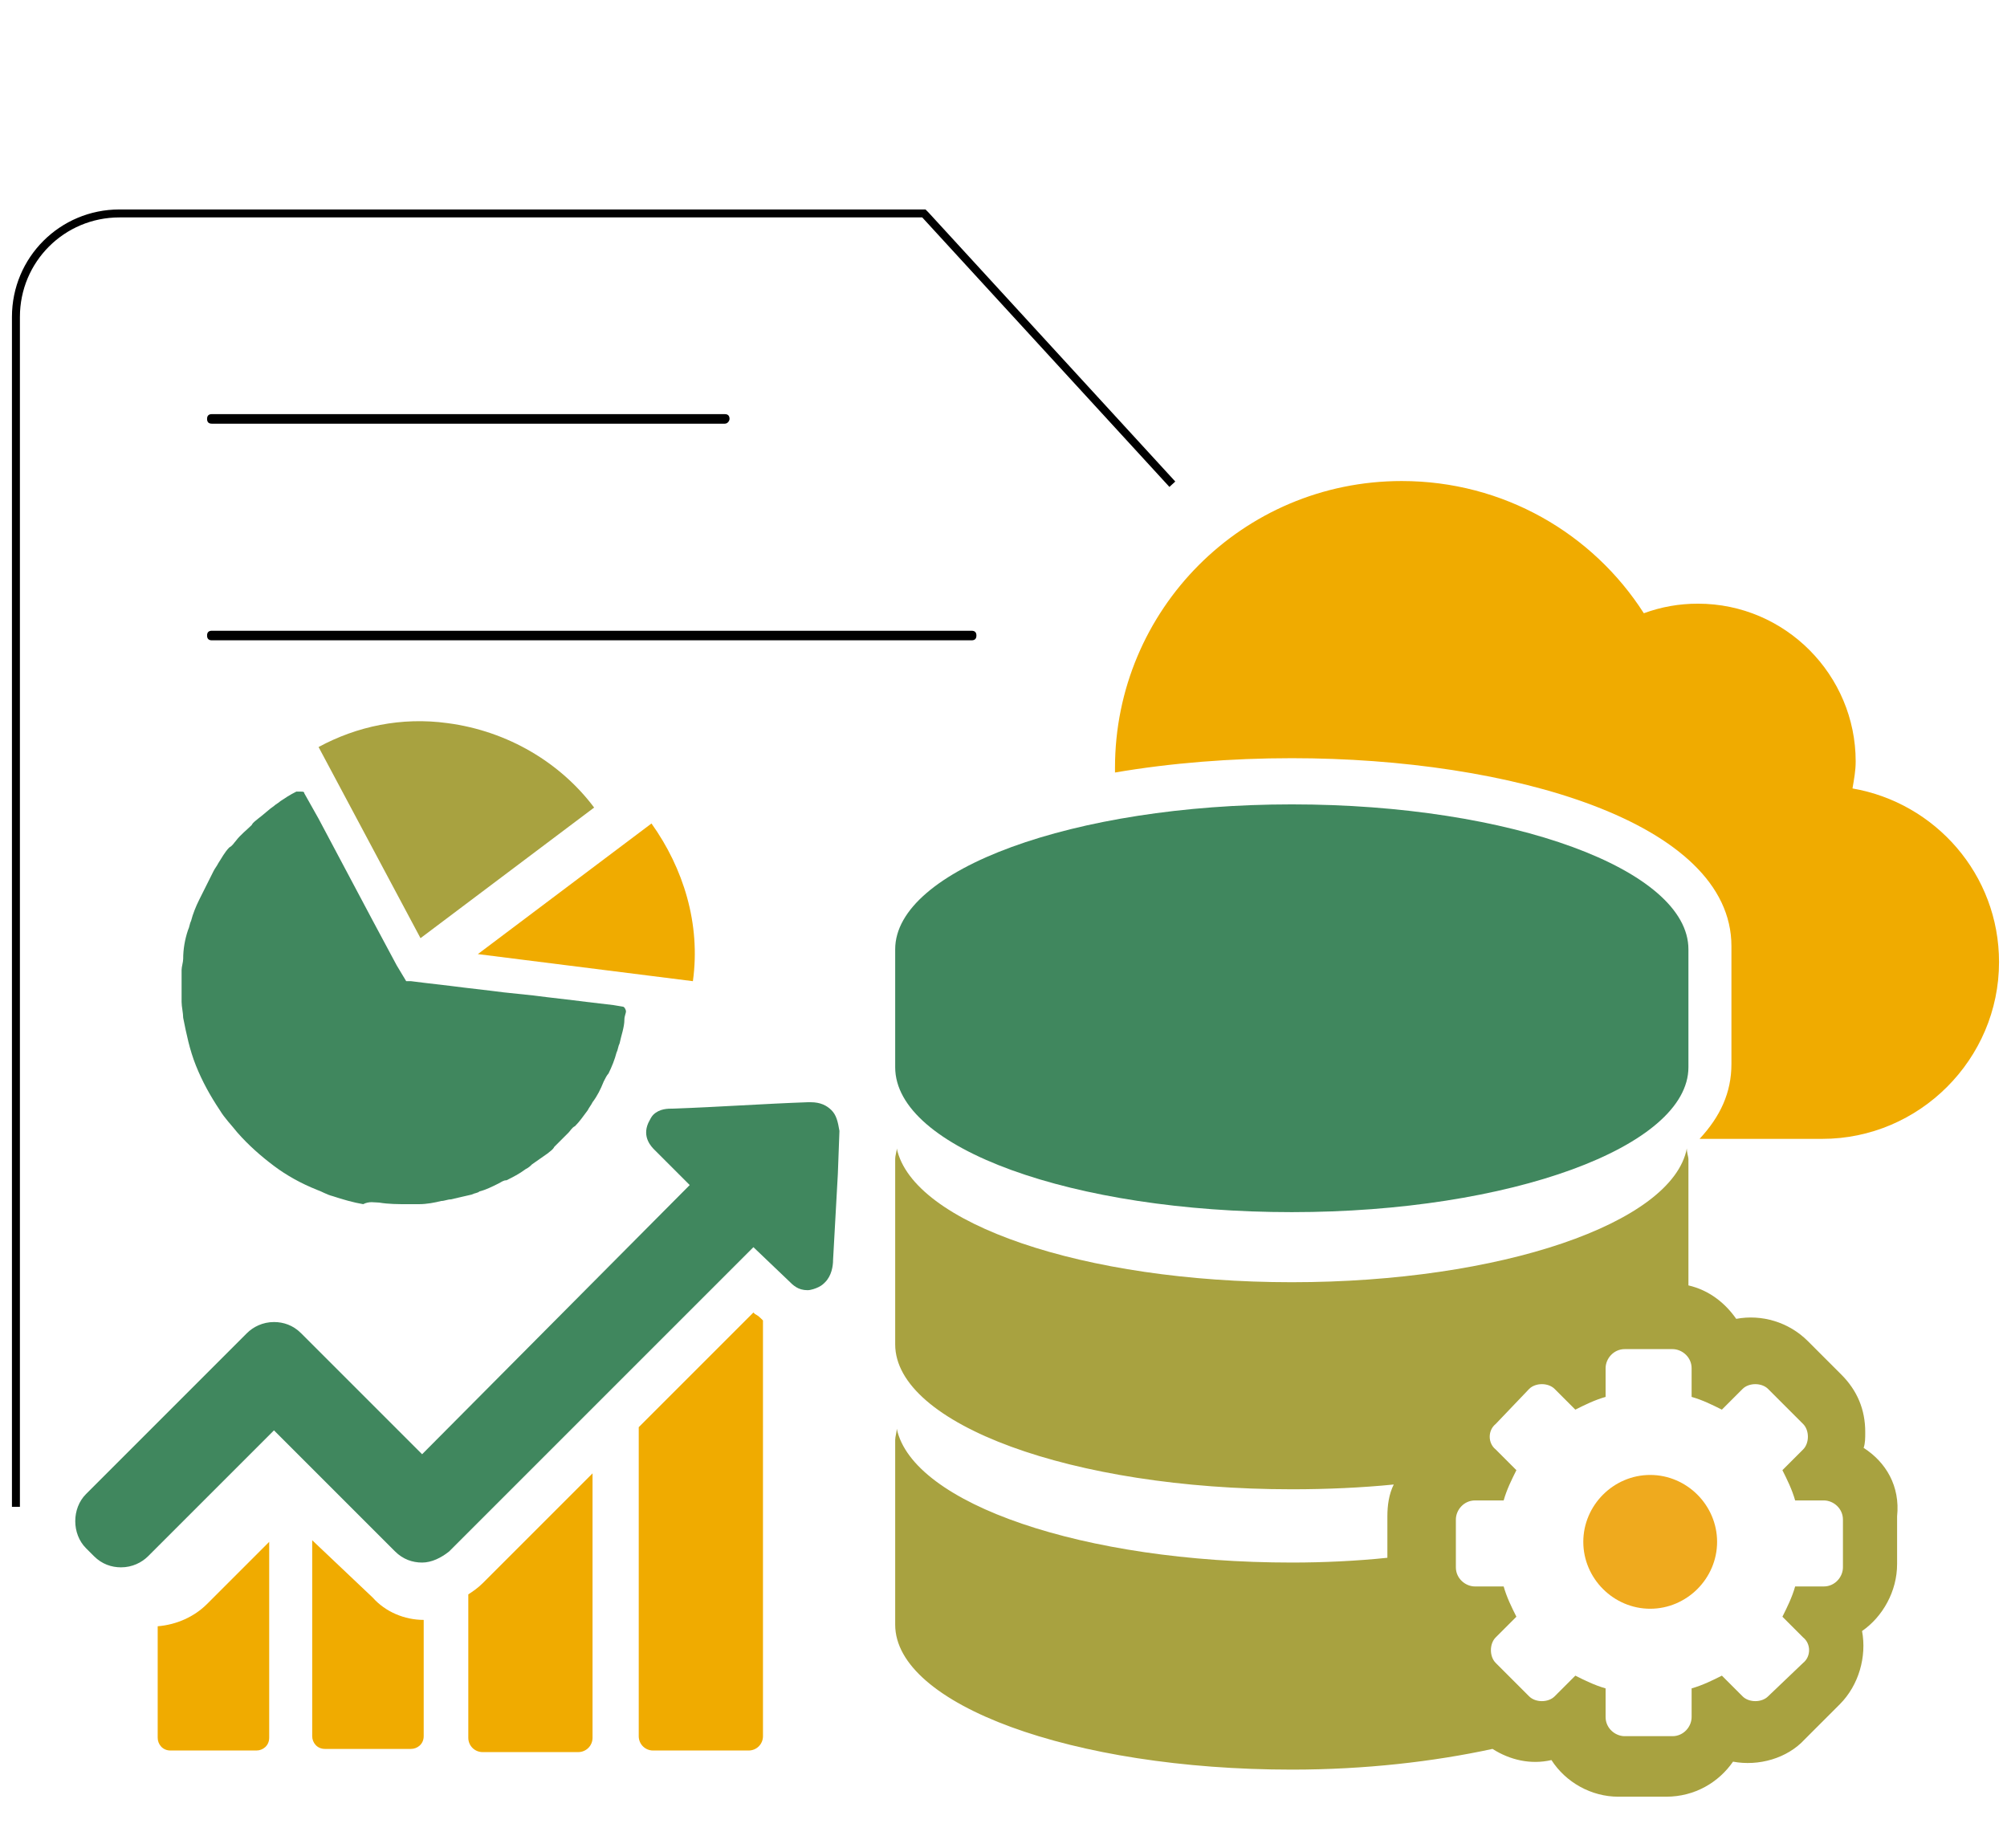 <?xml version="1.0" encoding="utf-8"?>
<!-- Generator: Adobe Illustrator 22.0.1, SVG Export Plug-In . SVG Version: 6.00 Build 0)  -->
<svg version="1.1" id="Layer_1" xmlns="http://www.w3.org/2000/svg" xmlns:xlink="http://www.w3.org/1999/xlink" x="0px" y="0px"
	 viewBox="0 0 126 116" style="enable-background:new 0 0 126 116;" xml:space="preserve">
<style type="text/css">
	.st0{fill:url(#SVGID_1_);}
	.st1{fill:none;stroke:#0459A2;stroke-miterlimit:10;}
	.st2{fill:#FF0013;}
	.st3{fill:#0B4A99;}
	.st4{fill:#CD1618;}
	.st5{fill:#DB9821;}
	.st6{fill:#40875E;}
	.st7{fill:#918831;}
	.st8{fill:#F0AB00;}
	.st9{fill:#A8A240;}
	.st10{fill:none;}
	.st11{fill:#0071C5;}
	.st12{fill:#EFAA1E;}
	.st13{fill:none;stroke:#000000;stroke-width:0.5;stroke-miterlimit:10;}
	.st14{fill:#A69F3D;}
	.st15{fill:#231F20;}
	.st16{fill-rule:evenodd;clip-rule:evenodd;fill:#A69F3D;}
	.st17{fill-rule:evenodd;clip-rule:evenodd;fill:#F0AB00;}
	.st18{fill-rule:evenodd;clip-rule:evenodd;fill:#A8A240;}
	.st19{fill-rule:evenodd;clip-rule:evenodd;fill:#40875E;}
	.st20{fill-rule:evenodd;clip-rule:evenodd;fill:#0B4A99;}
	.st21{fill:#FFFFFF;}
	.st22{fill:#0057A2;}
</style>
<path class="st8" d="M9.9,102.1v7c0,0.4,0.3,0.8,0.8,0.8h5.4c0.4,0,0.8-0.3,0.8-0.8V96.8l-3.9,3.9C12.2,101.5,11.1,102,9.9,102.1"/>
<path class="st8" d="M19.6,96.7V109c0,0.4,0.3,0.8,0.8,0.8h5.4c0.4,0,0.8-0.3,0.8-0.8v-7.3c-1.2,0-2.4-0.5-3.2-1.4L19.6,96.7z"/>
<path class="st8" d="M29.4,100.1v9c0,0.5,0.4,0.9,0.9,0.9h6c0.5,0,0.9-0.4,0.9-0.9V92.5l-6.9,6.9C30,99.7,29.7,99.9,29.4,100.1"/>
<path class="st8" d="M47.3,82.4l-7.2,7.2V109c0,0.5,0.4,0.9,0.9,0.9h6c0.5,0,0.9-0.4,0.9-0.9V82.9c-0.2-0.2-0.3-0.3-0.5-0.4
	L47.3,82.4z"/>
<path class="st6" d="M52.2,69.7c-0.3-0.3-0.7-0.5-1.3-0.5h-0.2c-2.8,0.1-5.6,0.3-8.4,0.4c-0.4,0-0.9,0-1.3,0.4
	c-0.1,0.1-0.2,0.3-0.3,0.5c-0.4,0.9,0.2,1.5,0.4,1.7l0.7,0.7c0.5,0.5,1,1,1.5,1.5L26.5,91.3l-7.6-7.6c-0.5-0.5-1.1-0.7-1.7-0.7
	c-0.7,0-1.3,0.3-1.7,0.7L5.4,93.8c-0.9,0.9-0.9,2.5,0,3.4l0.5,0.5c0.5,0.5,1.1,0.7,1.7,0.7c0.7,0,1.3-0.3,1.7-0.7l7.9-7.9l7.6,7.6
	c0.5,0.5,1.1,0.7,1.7,0.7c0.6,0,1.2-0.3,1.7-0.7l19.1-19.1l2.2,2.1c0.3,0.3,0.6,0.6,1.2,0.6c0.2,0,0.5-0.1,0.7-0.2
	c0.2-0.1,0.3-0.2,0.4-0.3c0.4-0.4,0.5-1,0.5-1.4c0.1-1.8,0.2-3.6,0.3-5.4l0.1-2.7C52.6,70.4,52.5,70,52.2,69.7"/>
<g>
	<path class="st8" d="M43.5,61.6c0.5-3.6-0.6-7.1-2.6-9.9L30,59.9L43.5,61.6z"/>
</g>
<path class="st9" d="M37.3,50.7c-2.1-2.8-5.4-4.8-9.2-5.3c-2.9-0.4-5.7,0.2-8.1,1.5l6.4,12L37.3,50.7z"/>
<path class="st6" d="M23.8,75.5c0.6,0.1,1.2,0.1,1.8,0.1c0.2,0,0.4,0,0.7,0c0.5,0,1-0.1,1.4-0.2c0.2,0,0.4-0.1,0.6-0.1
	c0.4-0.1,0.9-0.2,1.3-0.3c0.2-0.1,0.4-0.1,0.5-0.2c0.4-0.1,0.8-0.3,1.2-0.5c0.2-0.1,0.3-0.2,0.5-0.2c0.4-0.2,0.8-0.4,1.2-0.7
	c0.2-0.1,0.3-0.2,0.4-0.3c0.3-0.2,0.7-0.5,1-0.7c0.1-0.1,0.3-0.2,0.4-0.4c0.3-0.3,0.6-0.6,0.9-0.9c0.1-0.1,0.2-0.3,0.4-0.4
	c0.3-0.3,0.5-0.6,0.8-1c0.1-0.2,0.2-0.3,0.3-0.5c0.3-0.4,0.5-0.8,0.7-1.3c0.1-0.2,0.2-0.4,0.3-0.5c0.2-0.4,0.4-0.9,0.5-1.3
	c0.1-0.2,0.1-0.4,0.2-0.6c0.1-0.5,0.3-1,0.3-1.5c0-0.2,0.1-0.4,0.1-0.5c0-0.1-0.1-0.3-0.2-0.3l-0.6-0.1l-1.7-0.2l-0.8-0.1l-1.7-0.2
	l-0.8-0.1l-1.9-0.2l-0.8-0.1l-1.7-0.2l-0.8-0.1l-1.7-0.2l-0.8-0.1l-0.3,0l-0.6-1l-1.5-2.8l-3.4-6.4l-0.9-1.6c0-0.1-0.1-0.1-0.2-0.1
	c-0.1,0-0.1,0-0.2,0c0,0-0.1,0-0.1,0c-0.4,0.2-0.7,0.4-1,0.6c-0.1,0.1-0.3,0.2-0.4,0.3c-0.3,0.2-0.6,0.5-1,0.8
	c-0.1,0.1-0.3,0.2-0.4,0.4c-0.3,0.3-0.7,0.6-1,1c-0.1,0.1-0.2,0.3-0.4,0.4c-0.3,0.3-0.5,0.7-0.7,1c-0.1,0.2-0.2,0.3-0.3,0.5
	c-0.2,0.4-0.4,0.8-0.6,1.2c-0.1,0.2-0.2,0.4-0.3,0.6c-0.2,0.4-0.4,0.9-0.5,1.3c-0.1,0.2-0.1,0.4-0.2,0.6c-0.2,0.6-0.3,1.2-0.3,1.8
	c0,0,0,0,0,0c0,0.2-0.1,0.5-0.1,0.7c0,0.7,0,1.3,0,2c0,0.3,0.1,0.7,0.1,1c0.2,1,0.4,2,0.8,3c0.4,1,0.9,1.9,1.5,2.8
	c0.3,0.5,0.7,0.9,1.1,1.4c0.7,0.8,1.5,1.5,2.3,2.1c0.8,0.6,1.7,1.1,2.7,1.5c0.3,0.1,0.6,0.3,1,0.4c0.6,0.2,1.3,0.4,1.9,0.5
	C23.2,75.4,23.5,75.5,23.8,75.5C23.7,75.5,23.7,75.5,23.8,75.5z"/>
<path class="st12" d="M103.6,92.6c-2.3,0-4.2,1.9-4.2,4.2c0,2.3,1.9,4.2,4.2,4.2c2.3,0,4.2-1.9,4.2-4.2
	C107.8,94.5,105.9,92.6,103.6,92.6L103.6,92.6z"/>
<path class="st9" d="M117,90.9c0.1-0.3,0.1-0.6,0.1-1c0-1.4-0.5-2.6-1.5-3.6l-2.1-2.1c-1.2-1.2-2.9-1.7-4.5-1.4
	c-0.7-1-1.7-1.8-3-2.1v-7.9c0-0.2-0.1-0.4-0.1-0.7c-0.9,4.7-11.7,8.4-24.8,8.4c-13.1,0-23.8-3.7-24.8-8.4c0,0.2-0.1,0.4-0.1,0.7
	v11.6c0,5,11.1,9.1,24.9,9.1c2.2,0,4.4-0.1,6.4-0.3c-0.3,0.6-0.4,1.3-0.4,2v2.6c-1.9,0.2-4,0.3-6,0.3c-13.1,0-23.8-3.7-24.8-8.4
	c0,0.2-0.1,0.5-0.1,0.7v11.6c0,5,11.1,9.1,24.9,9.1c4.6,0,8.9-0.5,12.6-1.3c1.1,0.7,2.4,1,3.7,0.7c0.9,1.4,2.5,2.3,4.2,2.3h3
	c1.8,0,3.3-0.9,4.2-2.2c1.6,0.3,3.4-0.2,4.5-1.4l2.2-2.2c1.2-1.2,1.7-3,1.4-4.6c1.3-0.9,2.2-2.5,2.2-4.2v-3
	C119.3,93.3,118.4,91.8,117,90.9L117,90.9z M115.7,98.4c0,0.6-0.5,1.2-1.2,1.2h-1.8c-0.2,0.7-0.5,1.3-0.8,1.9l1.3,1.3
	c0.5,0.4,0.5,1.2,0,1.6l-2.2,2.1c-0.4,0.4-1.2,0.4-1.6,0l-1.3-1.3c-0.6,0.3-1.2,0.6-1.9,0.8v1.8c0,0.6-0.5,1.2-1.2,1.2h-3
	c-0.6,0-1.2-0.5-1.2-1.2V106c-0.7-0.2-1.3-0.5-1.9-0.8l-1.3,1.3c-0.4,0.4-1.2,0.4-1.6,0l-2.1-2.1c-0.2-0.2-0.3-0.5-0.3-0.8
	c0-0.3,0.1-0.6,0.3-0.8l1.3-1.3c-0.3-0.6-0.6-1.2-0.8-1.9h-1.8c-0.6,0-1.2-0.5-1.2-1.2v-3c0-0.6,0.5-1.2,1.2-1.2h1.8
	c0.2-0.7,0.5-1.3,0.8-1.9L93.9,91c-0.5-0.4-0.5-1.2,0-1.6l2.1-2.2c0.4-0.4,1.2-0.4,1.6,0l1.3,1.3c0.6-0.3,1.2-0.6,1.9-0.8v-1.8
	c0-0.6,0.5-1.2,1.2-1.2h3c0.6,0,1.2,0.5,1.2,1.2v1.8c0.7,0.2,1.3,0.5,1.9,0.8l1.3-1.3c0.4-0.4,1.2-0.4,1.6,0l2.2,2.2
	c0.2,0.2,0.3,0.5,0.3,0.8c0,0.3-0.1,0.6-0.3,0.8l-1.3,1.3c0.3,0.6,0.6,1.2,0.8,1.9h1.8c0.6,0,1.2,0.5,1.2,1.2V98.4z M115.7,98.4"/>
<path class="st6" d="M81.1,76.1c13.7,0,24.9-4.1,24.9-9.1v-7.4c0-5-11.1-9.1-24.9-9.1c-13.7,0-24.9,4.1-24.9,9.1v7.4
	C56.2,72.1,67.4,76.1,81.1,76.1L81.1,76.1z"/>
<path class="st8" d="M116.3,49.5c0.1-0.6,0.2-1.1,0.2-1.7c0-5.4-4.4-9.9-9.9-9.9c-1.2,0-2.3,0.2-3.4,0.6c-3.2-5-8.8-8.3-15.2-8.3
	c-10,0-18,8.1-18,18c0,0.1,0,0.2,0,0.3c3.5-0.6,7.3-0.9,11.1-0.9c13.7,0,27.6,4,27.6,11.8v7.4c0,1.8-0.7,3.3-2,4.7h7.7
	c6.1,0,11.1-5,11.1-11.1C125.5,54.9,121.5,50.4,116.3,49.5z"/>
<g>
	<polygon class="st10" points="59.3,22.9 59.3,31.3 67,31.3 	"/>
</g>
<g>
	<polygon class="st10" points="59.3,31.3 67,31.3 59.3,22.9 	"/>
</g>
<g>
	<path class="st13" d="M1,94.6V19.9c0-3.6,2.9-6.5,6.5-6.5H58l0.1,0.1l15.5,16.9"/>
</g>
<g>
	<path d="M45.5,26.6H13.3c-0.2,0-0.3-0.1-0.3-0.3c0-0.2,0.1-0.3,0.3-0.3h32.2c0.2,0,0.3,0.1,0.3,0.3C45.8,26.4,45.7,26.6,45.5,26.6z
		"/>
</g>
<g>
	<path d="M61,40.2H13.3c-0.2,0-0.3-0.1-0.3-0.3c0-0.2,0.1-0.3,0.3-0.3H61c0.2,0,0.3,0.1,0.3,0.3C61.3,40.1,61.2,40.2,61,40.2z"/>
</g>
</svg>
